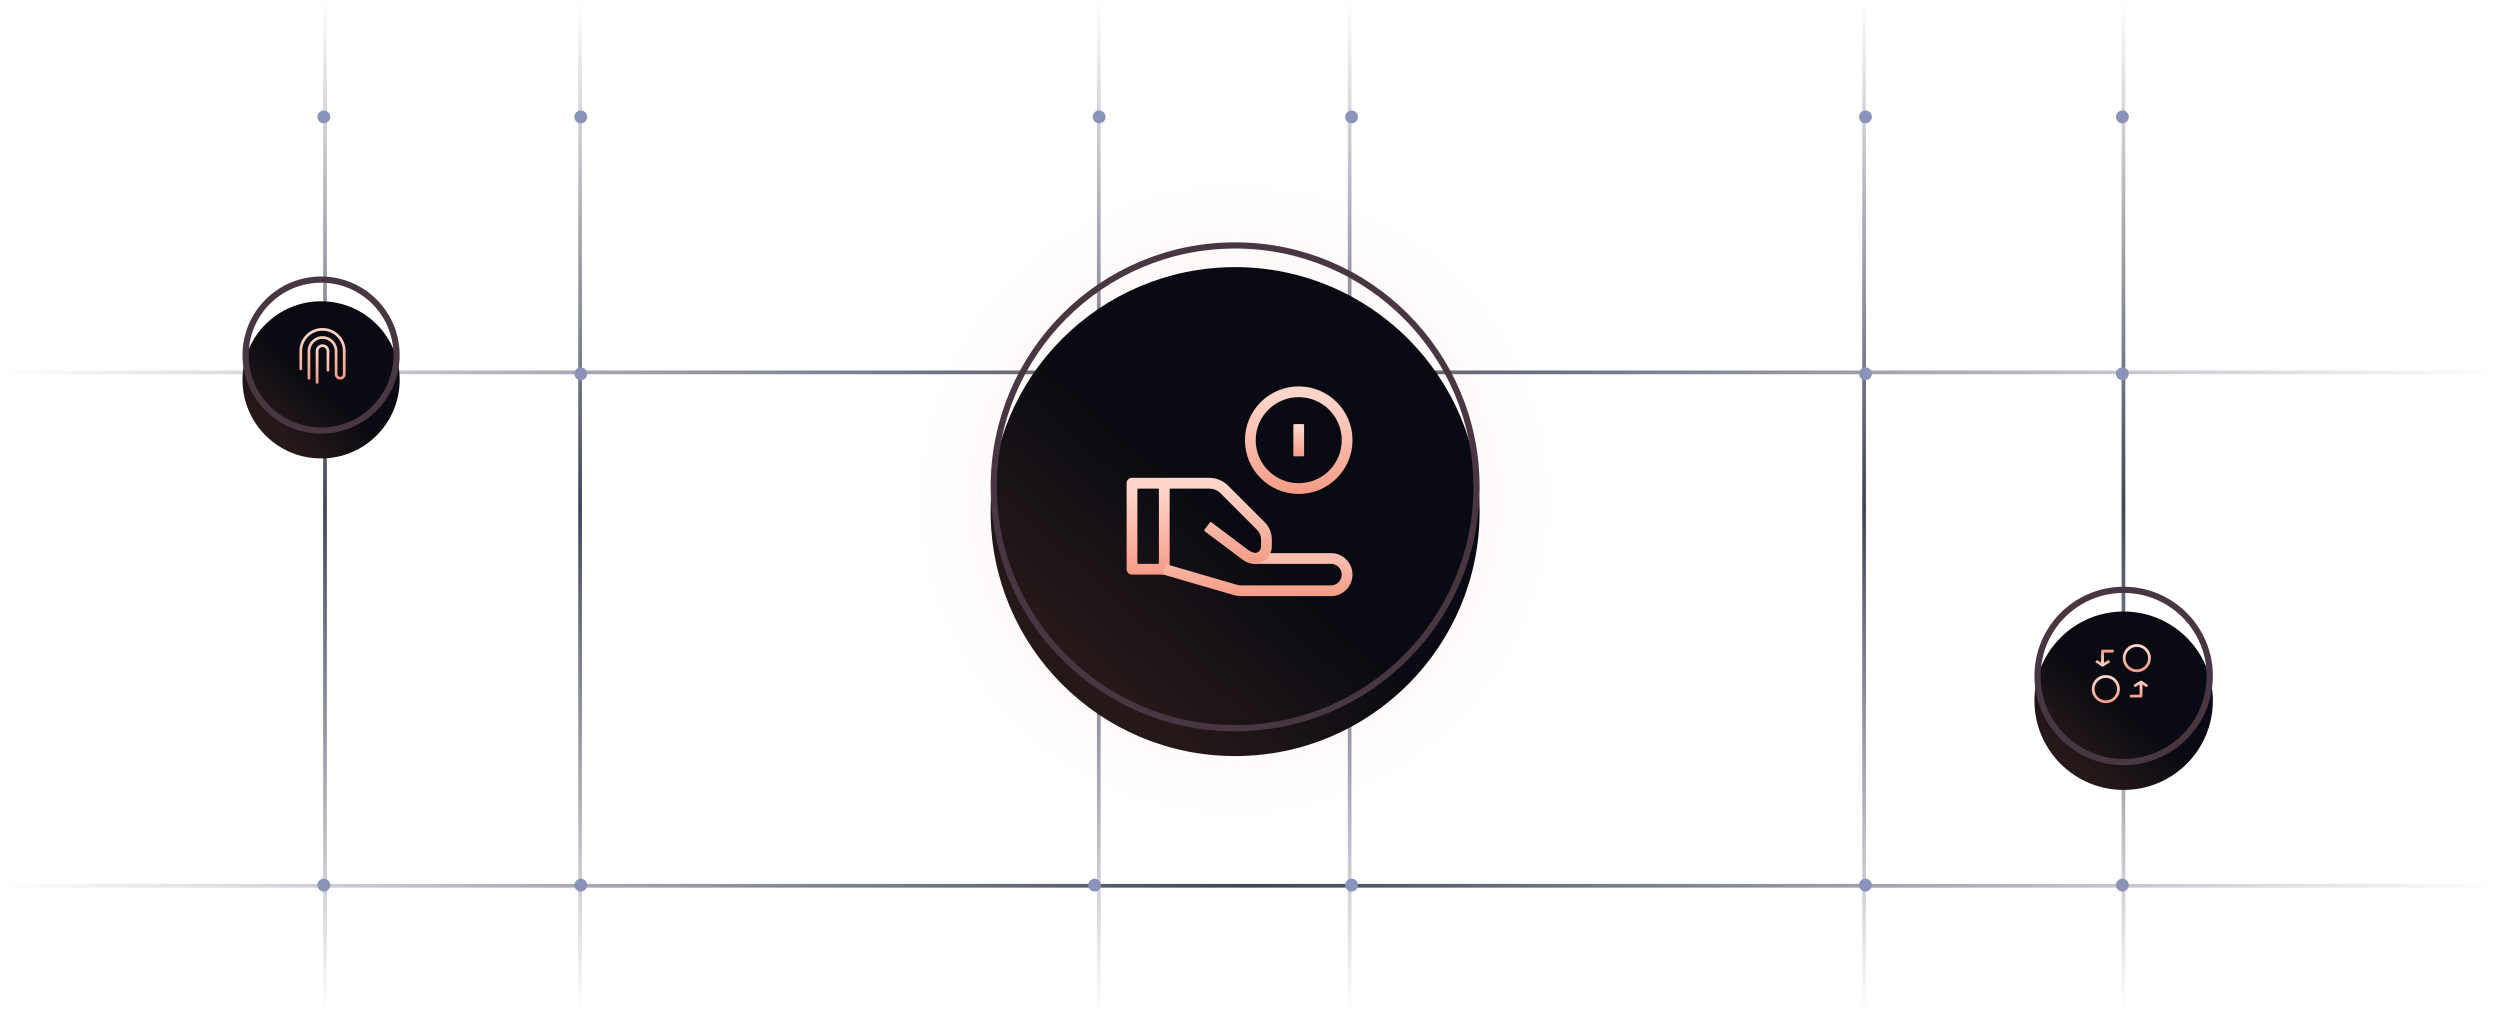 <svg width="588" height="238" viewBox="0 0 588 238" fill="none" xmlns="http://www.w3.org/2000/svg">
<line x1="76.438" y1="1.64733e-08" x2="76.438" y2="238" stroke="url(#paint0_linear_4002_3564)" stroke-width="0.876"/>
<line x1="317.438" y1="1.64733e-08" x2="317.438" y2="238" stroke="url(#paint1_linear_4002_3564)" stroke-width="0.876"/>
<line x1="438.438" y1="1.64733e-08" x2="438.438" y2="238" stroke="url(#paint2_linear_4002_3564)" stroke-width="0.876"/>
<line x1="136.438" y1="1.64733e-08" x2="136.438" y2="238" stroke="url(#paint3_linear_4002_3564)" stroke-width="0.876"/>
<line x1="258.438" y1="1.64733e-08" x2="258.438" y2="238" stroke="url(#paint4_linear_4002_3564)" stroke-width="0.876"/>
<line x1="499.438" y1="1.64733e-08" x2="499.438" y2="238" stroke="url(#paint5_linear_4002_3564)" stroke-width="0.876"/>
<line x1="587.594" y1="87.581" x2="0.002" y2="87.581" stroke="url(#paint6_linear_4002_3564)" stroke-width="0.876"/>
<line x1="587.594" y1="208.336" x2="0.002" y2="208.336" stroke="url(#paint7_linear_4002_3564)" stroke-width="0.876"/>
<g filter="url(#filter0_d_4002_3564)">
<circle cx="76.171" cy="208.182" r="1.511" fill="#8A94BB"/>
</g>
<g filter="url(#filter1_d_4002_3564)">
<circle cx="136.605" cy="208.182" r="1.511" fill="#8A94BB"/>
</g>
<g filter="url(#filter2_d_4002_3564)">
<circle cx="257.464" cy="208.182" r="1.511" fill="#8A94BB"/>
</g>
<g filter="url(#filter3_d_4002_3564)">
<circle cx="317.894" cy="208.182" r="1.511" fill="#8A94BB"/>
</g>
<g filter="url(#filter4_d_4002_3564)">
<circle cx="438.753" cy="208.182" r="1.511" fill="#8A94BB"/>
</g>
<g filter="url(#filter5_d_4002_3564)">
<circle cx="499.183" cy="208.182" r="1.511" fill="#8A94BB"/>
</g>
<g filter="url(#filter6_d_4002_3564)">
<circle cx="438.753" cy="27.496" r="1.511" fill="#8A94BB"/>
</g>
<g filter="url(#filter7_d_4002_3564)">
<circle cx="438.753" cy="87.926" r="1.511" fill="#8A94BB"/>
</g>
<g filter="url(#filter8_d_4002_3564)">
<circle cx="499.183" cy="27.496" r="1.511" fill="#8A94BB"/>
</g>
<g filter="url(#filter9_d_4002_3564)">
<circle cx="499.183" cy="87.926" r="1.511" fill="#8A94BB"/>
</g>
<g filter="url(#filter10_d_4002_3564)">
<circle cx="258.511" cy="27.496" r="1.511" fill="#8A94BB"/>
</g>
<g filter="url(#filter11_d_4002_3564)">
<circle cx="258.511" cy="87.926" r="1.511" fill="#8A94BB"/>
</g>
<g filter="url(#filter12_d_4002_3564)">
<circle cx="317.894" cy="27.496" r="1.511" fill="#8A94BB"/>
</g>
<g filter="url(#filter13_d_4002_3564)">
<circle cx="317.894" cy="87.926" r="1.511" fill="#8A94BB"/>
</g>
<g filter="url(#filter14_d_4002_3564)">
<circle cx="76.171" cy="27.496" r="1.511" fill="#8A94BB"/>
</g>
<g filter="url(#filter15_d_4002_3564)">
<circle cx="76.171" cy="87.926" r="1.511" fill="#8A94BB"/>
</g>
<g filter="url(#filter16_d_4002_3564)">
<circle cx="136.601" cy="27.496" r="1.511" fill="#8A94BB"/>
</g>
<g filter="url(#filter17_d_4002_3564)">
<circle cx="136.601" cy="87.926" r="1.511" fill="#8A94BB"/>
</g>
<g filter="url(#filter18_i_4002_3564)">
<circle cx="75.518" cy="83.517" r="18.483" fill="url(#paint8_linear_4002_3564)"/>
</g>
<circle cx="75.518" cy="83.517" r="17.754" stroke="#483743" stroke-width="1.457"/>
<g filter="url(#filter19_i_4002_3564)">
<circle cx="499.483" cy="158.983" r="20.983" fill="url(#paint9_linear_4002_3564)"/>
</g>
<circle cx="499.483" cy="158.983" r="20.254" stroke="#483743" stroke-width="1.457"/>
<path fill-rule="evenodd" clip-rule="evenodd" d="M75.855 77.784C73.208 77.784 71.063 79.929 71.063 82.576V86.798C71.063 86.936 70.951 87.048 70.812 87.048H70.674C70.536 87.048 70.424 86.936 70.424 86.798V82.576C70.424 79.576 72.855 77.145 75.855 77.145C78.854 77.145 81.286 79.576 81.286 82.576V88.007C81.286 88.712 80.713 89.284 80.008 89.284C79.302 89.284 78.73 88.712 78.73 88.007V82.576C78.73 80.988 77.443 79.701 75.855 79.701C74.267 79.701 72.98 80.988 72.98 82.576V89.034C72.98 89.172 72.867 89.284 72.729 89.284H72.591C72.453 89.284 72.341 89.172 72.341 89.034V82.576C72.341 80.635 73.914 79.062 75.855 79.062C77.796 79.062 79.369 80.635 79.369 82.576V88.007C79.369 88.359 79.655 88.646 80.008 88.646C80.361 88.646 80.647 88.359 80.647 88.007V82.576C80.647 79.929 78.501 77.784 75.855 77.784Z" fill="url(#paint10_linear_4002_3564)"/>
<path fill-rule="evenodd" clip-rule="evenodd" d="M75.855 81.617C75.326 81.617 74.897 82.046 74.897 82.576V89.992C74.897 90.131 74.785 90.243 74.646 90.243H74.508C74.37 90.243 74.258 90.131 74.258 89.992V82.576C74.258 81.694 74.973 80.978 75.855 80.978C76.737 80.978 77.452 81.694 77.452 82.576V87.117C77.452 87.255 77.34 87.368 77.202 87.368H77.064C76.926 87.368 76.814 87.255 76.814 87.117V82.576C76.814 82.046 76.384 81.617 75.855 81.617Z" fill="url(#paint11_linear_4002_3564)"/>
<path fill-rule="evenodd" clip-rule="evenodd" d="M502.578 152.144C501.115 152.144 499.929 153.33 499.929 154.793C499.929 156.256 501.115 157.442 502.578 157.442C504.041 157.442 505.227 156.256 505.227 154.793C505.227 153.33 504.041 152.144 502.578 152.144ZM499.267 154.793C499.267 152.964 500.749 151.482 502.578 151.482C504.406 151.482 505.889 152.964 505.889 154.793C505.889 156.622 504.406 158.104 502.578 158.104C500.749 158.104 499.267 156.622 499.267 154.793Z" fill="url(#paint12_linear_4002_3564)"/>
<path fill-rule="evenodd" clip-rule="evenodd" d="M495.293 159.428C493.83 159.428 492.644 160.614 492.644 162.077C492.644 163.54 493.83 164.726 495.293 164.726C496.756 164.726 497.942 163.54 497.942 162.077C497.942 160.614 496.756 159.428 495.293 159.428ZM491.981 162.077C491.981 160.249 493.464 158.766 495.293 158.766C497.121 158.766 498.604 160.249 498.604 162.077C498.604 163.906 497.121 165.389 495.293 165.389C493.464 165.389 491.981 163.906 491.981 162.077Z" fill="url(#paint13_linear_4002_3564)"/>
<path fill-rule="evenodd" clip-rule="evenodd" d="M503.652 160.422C503.79 160.422 503.902 160.534 503.902 160.672V163.733C503.902 163.916 503.754 164.064 503.571 164.064H501.172C501.034 164.064 500.922 163.952 500.922 163.814V163.652C500.922 163.514 501.034 163.402 501.172 163.402H502.989C503.128 163.402 503.24 163.29 503.24 163.152V160.672C503.24 160.534 503.352 160.422 503.49 160.422H503.652Z" fill="url(#paint14_linear_4002_3564)"/>
<path fill-rule="evenodd" clip-rule="evenodd" d="M503.401 160.138C503.509 160.073 503.645 160.075 503.751 160.144L505.077 161.001C505.194 161.076 505.227 161.231 505.152 161.347L505.064 161.483C504.989 161.599 504.834 161.632 504.718 161.557L503.696 160.897C503.615 160.845 503.513 160.843 503.431 160.892L502.301 161.57C502.182 161.641 502.028 161.603 501.957 161.484L501.874 161.346C501.803 161.227 501.841 161.074 501.96 161.002L503.401 160.138Z" fill="url(#paint15_linear_4002_3564)"/>
<path fill-rule="evenodd" clip-rule="evenodd" d="M494.431 156.448C494.293 156.448 494.181 156.336 494.181 156.198V153.137C494.181 152.954 494.329 152.806 494.512 152.806H496.911C497.049 152.806 497.161 152.918 497.161 153.056V153.218C497.161 153.356 497.049 153.468 496.911 153.468H495.094C494.955 153.468 494.843 153.58 494.843 153.719V156.198C494.843 156.336 494.731 156.448 494.593 156.448H494.431Z" fill="url(#paint16_linear_4002_3564)"/>
<path fill-rule="evenodd" clip-rule="evenodd" d="M494.682 156.732C494.574 156.797 494.438 156.795 494.332 156.727L493.006 155.869C492.889 155.794 492.856 155.639 492.931 155.523L493.019 155.387C493.094 155.271 493.249 155.238 493.365 155.313L494.387 155.974C494.468 156.026 494.57 156.027 494.652 155.978L495.782 155.3C495.901 155.229 496.055 155.267 496.126 155.386L496.209 155.524C496.28 155.643 496.242 155.797 496.123 155.868L494.682 156.732Z" fill="url(#paint17_linear_4002_3564)"/>
<circle cx="290.5" cy="117.5" r="108.5" fill="url(#paint18_radial_4002_3564)"/>
<g filter="url(#filter20_i_4002_3564)">
<circle cx="290.5" cy="114.5" r="57.5" fill="url(#paint19_linear_4002_3564)"/>
</g>
<circle cx="290.5" cy="114.5" r="56.772" stroke="#483743" stroke-width="1.457"/>
<path fill-rule="evenodd" clip-rule="evenodd" d="M264.982 113.65C264.982 112.951 265.549 112.385 266.247 112.385H273.837C274.535 112.385 275.102 112.951 275.102 113.65V133.888C275.102 134.587 274.535 135.153 273.837 135.153H266.247C265.549 135.153 264.982 134.587 264.982 133.888V113.65ZM267.763 114.914C267.624 114.914 267.512 115.027 267.512 115.165V132.373C267.512 132.511 267.624 132.623 267.763 132.623H272.321C272.46 132.623 272.572 132.511 272.572 132.373V115.165C272.572 115.027 272.46 114.914 272.321 114.914H267.763Z" fill="url(#paint20_linear_4002_3564)"/>
<path fill-rule="evenodd" clip-rule="evenodd" d="M284.565 122.957C284.648 122.846 284.805 122.824 284.915 122.907L293.485 129.334C294.142 129.827 294.941 130.093 295.762 130.093H313.049C315.843 130.093 318.108 132.358 318.108 135.153C318.108 137.947 315.843 140.212 313.049 140.212H291.952C291.355 140.212 290.76 140.128 290.186 139.961L273.724 135.172C273.591 135.134 273.515 134.995 273.553 134.862L274.12 132.914C274.159 132.781 274.298 132.705 274.43 132.743L290.893 137.532C291.237 137.632 291.594 137.683 291.952 137.683H313.049C314.446 137.683 315.578 136.55 315.578 135.153C315.578 133.756 314.446 132.623 313.049 132.623H295.762C294.393 132.623 293.062 132.179 291.967 131.358L283.397 124.931C283.287 124.848 283.264 124.691 283.347 124.58L284.565 122.957Z" fill="url(#paint21_linear_4002_3564)"/>
<path fill-rule="evenodd" clip-rule="evenodd" d="M284.39 114.914H274.087C273.949 114.914 273.837 114.802 273.837 114.664V112.635C273.837 112.497 273.949 112.385 274.087 112.385H284.39C286.068 112.385 287.676 113.051 288.862 114.237L297.455 122.829C298.531 123.905 299.135 125.365 299.135 126.886V128.512C299.135 130.783 297.294 132.623 295.024 132.623C294.135 132.623 293.269 132.335 292.557 131.801L283.398 124.931C283.287 124.848 283.264 124.691 283.347 124.58L284.565 122.957C284.648 122.847 284.805 122.824 284.915 122.907L294.075 129.777C294.349 129.982 294.682 130.093 295.024 130.093C295.897 130.093 296.605 129.385 296.605 128.512V126.886C296.605 126.035 296.267 125.22 295.666 124.618L287.073 116.026C286.362 115.314 285.397 114.914 284.39 114.914Z" fill="url(#paint22_linear_4002_3564)"/>
<path fill-rule="evenodd" clip-rule="evenodd" d="M305.459 93.411C299.87 93.411 295.339 97.942 295.339 103.53C295.339 109.119 299.87 113.649 305.459 113.649C311.047 113.649 315.578 109.119 315.578 103.53C315.578 97.942 311.047 93.411 305.459 93.411ZM292.81 103.53C292.81 96.544 298.473 90.881 305.459 90.881C312.444 90.881 318.108 96.544 318.108 103.53C318.108 110.516 312.444 116.179 305.459 116.179C298.473 116.179 292.81 110.516 292.81 103.53Z" fill="url(#paint23_linear_4002_3564)"/>
<path fill-rule="evenodd" clip-rule="evenodd" d="M304.445 107.325C304.306 107.325 304.194 107.213 304.194 107.075V99.986C304.194 99.848 304.306 99.736 304.445 99.736H306.474C306.612 99.736 306.724 99.848 306.724 99.986V107.075C306.724 107.213 306.612 107.325 306.474 107.325H304.445Z" fill="url(#paint24_linear_4002_3564)"/>
<defs>
<filter id="filter0_d_4002_3564" x="71.156" y="203.168" width="10.029" height="10.029" filterUnits="userSpaceOnUse" color-interpolation-filters="sRGB">
<feFlood flood-opacity="0" result="BackgroundImageFix"/>
<feColorMatrix in="SourceAlpha" type="matrix" values="0 0 0 0 0 0 0 0 0 0 0 0 0 0 0 0 0 0 127 0" result="hardAlpha"/>
<feOffset/>
<feGaussianBlur stdDeviation="1.752"/>
<feComposite in2="hardAlpha" operator="out"/>
<feColorMatrix type="matrix" values="0 0 0 0 0.3 0 0 0 0 0.324 0 0 0 0 0.421 0 0 0 1 0"/>
<feBlend mode="normal" in2="BackgroundImageFix" result="effect1_dropShadow_4002_3564"/>
<feBlend mode="normal" in="SourceGraphic" in2="effect1_dropShadow_4002_3564" result="shape"/>
</filter>
<filter id="filter1_d_4002_3564" x="131.59" y="203.168" width="10.029" height="10.029" filterUnits="userSpaceOnUse" color-interpolation-filters="sRGB">
<feFlood flood-opacity="0" result="BackgroundImageFix"/>
<feColorMatrix in="SourceAlpha" type="matrix" values="0 0 0 0 0 0 0 0 0 0 0 0 0 0 0 0 0 0 127 0" result="hardAlpha"/>
<feOffset/>
<feGaussianBlur stdDeviation="1.752"/>
<feComposite in2="hardAlpha" operator="out"/>
<feColorMatrix type="matrix" values="0 0 0 0 0.3 0 0 0 0 0.324 0 0 0 0 0.421 0 0 0 1 0"/>
<feBlend mode="normal" in2="BackgroundImageFix" result="effect1_dropShadow_4002_3564"/>
<feBlend mode="normal" in="SourceGraphic" in2="effect1_dropShadow_4002_3564" result="shape"/>
</filter>
<filter id="filter2_d_4002_3564" x="252.449" y="203.168" width="10.029" height="10.029" filterUnits="userSpaceOnUse" color-interpolation-filters="sRGB">
<feFlood flood-opacity="0" result="BackgroundImageFix"/>
<feColorMatrix in="SourceAlpha" type="matrix" values="0 0 0 0 0 0 0 0 0 0 0 0 0 0 0 0 0 0 127 0" result="hardAlpha"/>
<feOffset/>
<feGaussianBlur stdDeviation="1.752"/>
<feComposite in2="hardAlpha" operator="out"/>
<feColorMatrix type="matrix" values="0 0 0 0 0.3 0 0 0 0 0.324 0 0 0 0 0.421 0 0 0 1 0"/>
<feBlend mode="normal" in2="BackgroundImageFix" result="effect1_dropShadow_4002_3564"/>
<feBlend mode="normal" in="SourceGraphic" in2="effect1_dropShadow_4002_3564" result="shape"/>
</filter>
<filter id="filter3_d_4002_3564" x="312.879" y="203.168" width="10.029" height="10.029" filterUnits="userSpaceOnUse" color-interpolation-filters="sRGB">
<feFlood flood-opacity="0" result="BackgroundImageFix"/>
<feColorMatrix in="SourceAlpha" type="matrix" values="0 0 0 0 0 0 0 0 0 0 0 0 0 0 0 0 0 0 127 0" result="hardAlpha"/>
<feOffset/>
<feGaussianBlur stdDeviation="1.752"/>
<feComposite in2="hardAlpha" operator="out"/>
<feColorMatrix type="matrix" values="0 0 0 0 0.3 0 0 0 0 0.324 0 0 0 0 0.421 0 0 0 1 0"/>
<feBlend mode="normal" in2="BackgroundImageFix" result="effect1_dropShadow_4002_3564"/>
<feBlend mode="normal" in="SourceGraphic" in2="effect1_dropShadow_4002_3564" result="shape"/>
</filter>
<filter id="filter4_d_4002_3564" x="433.738" y="203.168" width="10.029" height="10.029" filterUnits="userSpaceOnUse" color-interpolation-filters="sRGB">
<feFlood flood-opacity="0" result="BackgroundImageFix"/>
<feColorMatrix in="SourceAlpha" type="matrix" values="0 0 0 0 0 0 0 0 0 0 0 0 0 0 0 0 0 0 127 0" result="hardAlpha"/>
<feOffset/>
<feGaussianBlur stdDeviation="1.752"/>
<feComposite in2="hardAlpha" operator="out"/>
<feColorMatrix type="matrix" values="0 0 0 0 0.3 0 0 0 0 0.324 0 0 0 0 0.421 0 0 0 1 0"/>
<feBlend mode="normal" in2="BackgroundImageFix" result="effect1_dropShadow_4002_3564"/>
<feBlend mode="normal" in="SourceGraphic" in2="effect1_dropShadow_4002_3564" result="shape"/>
</filter>
<filter id="filter5_d_4002_3564" x="494.168" y="203.168" width="10.029" height="10.029" filterUnits="userSpaceOnUse" color-interpolation-filters="sRGB">
<feFlood flood-opacity="0" result="BackgroundImageFix"/>
<feColorMatrix in="SourceAlpha" type="matrix" values="0 0 0 0 0 0 0 0 0 0 0 0 0 0 0 0 0 0 127 0" result="hardAlpha"/>
<feOffset/>
<feGaussianBlur stdDeviation="1.752"/>
<feComposite in2="hardAlpha" operator="out"/>
<feColorMatrix type="matrix" values="0 0 0 0 0.3 0 0 0 0 0.324 0 0 0 0 0.421 0 0 0 1 0"/>
<feBlend mode="normal" in2="BackgroundImageFix" result="effect1_dropShadow_4002_3564"/>
<feBlend mode="normal" in="SourceGraphic" in2="effect1_dropShadow_4002_3564" result="shape"/>
</filter>
<filter id="filter6_d_4002_3564" x="433.738" y="22.481" width="10.029" height="10.029" filterUnits="userSpaceOnUse" color-interpolation-filters="sRGB">
<feFlood flood-opacity="0" result="BackgroundImageFix"/>
<feColorMatrix in="SourceAlpha" type="matrix" values="0 0 0 0 0 0 0 0 0 0 0 0 0 0 0 0 0 0 127 0" result="hardAlpha"/>
<feOffset/>
<feGaussianBlur stdDeviation="1.752"/>
<feComposite in2="hardAlpha" operator="out"/>
<feColorMatrix type="matrix" values="0 0 0 0 0.3 0 0 0 0 0.324 0 0 0 0 0.421 0 0 0 1 0"/>
<feBlend mode="normal" in2="BackgroundImageFix" result="effect1_dropShadow_4002_3564"/>
<feBlend mode="normal" in="SourceGraphic" in2="effect1_dropShadow_4002_3564" result="shape"/>
</filter>
<filter id="filter7_d_4002_3564" x="433.738" y="82.912" width="10.029" height="10.029" filterUnits="userSpaceOnUse" color-interpolation-filters="sRGB">
<feFlood flood-opacity="0" result="BackgroundImageFix"/>
<feColorMatrix in="SourceAlpha" type="matrix" values="0 0 0 0 0 0 0 0 0 0 0 0 0 0 0 0 0 0 127 0" result="hardAlpha"/>
<feOffset/>
<feGaussianBlur stdDeviation="1.752"/>
<feComposite in2="hardAlpha" operator="out"/>
<feColorMatrix type="matrix" values="0 0 0 0 0.3 0 0 0 0 0.324 0 0 0 0 0.421 0 0 0 1 0"/>
<feBlend mode="normal" in2="BackgroundImageFix" result="effect1_dropShadow_4002_3564"/>
<feBlend mode="normal" in="SourceGraphic" in2="effect1_dropShadow_4002_3564" result="shape"/>
</filter>
<filter id="filter8_d_4002_3564" x="494.168" y="22.481" width="10.029" height="10.029" filterUnits="userSpaceOnUse" color-interpolation-filters="sRGB">
<feFlood flood-opacity="0" result="BackgroundImageFix"/>
<feColorMatrix in="SourceAlpha" type="matrix" values="0 0 0 0 0 0 0 0 0 0 0 0 0 0 0 0 0 0 127 0" result="hardAlpha"/>
<feOffset/>
<feGaussianBlur stdDeviation="1.752"/>
<feComposite in2="hardAlpha" operator="out"/>
<feColorMatrix type="matrix" values="0 0 0 0 0.3 0 0 0 0 0.324 0 0 0 0 0.421 0 0 0 1 0"/>
<feBlend mode="normal" in2="BackgroundImageFix" result="effect1_dropShadow_4002_3564"/>
<feBlend mode="normal" in="SourceGraphic" in2="effect1_dropShadow_4002_3564" result="shape"/>
</filter>
<filter id="filter9_d_4002_3564" x="494.168" y="82.912" width="10.029" height="10.029" filterUnits="userSpaceOnUse" color-interpolation-filters="sRGB">
<feFlood flood-opacity="0" result="BackgroundImageFix"/>
<feColorMatrix in="SourceAlpha" type="matrix" values="0 0 0 0 0 0 0 0 0 0 0 0 0 0 0 0 0 0 127 0" result="hardAlpha"/>
<feOffset/>
<feGaussianBlur stdDeviation="1.752"/>
<feComposite in2="hardAlpha" operator="out"/>
<feColorMatrix type="matrix" values="0 0 0 0 0.3 0 0 0 0 0.324 0 0 0 0 0.421 0 0 0 1 0"/>
<feBlend mode="normal" in2="BackgroundImageFix" result="effect1_dropShadow_4002_3564"/>
<feBlend mode="normal" in="SourceGraphic" in2="effect1_dropShadow_4002_3564" result="shape"/>
</filter>
<filter id="filter10_d_4002_3564" x="253.496" y="22.481" width="10.029" height="10.029" filterUnits="userSpaceOnUse" color-interpolation-filters="sRGB">
<feFlood flood-opacity="0" result="BackgroundImageFix"/>
<feColorMatrix in="SourceAlpha" type="matrix" values="0 0 0 0 0 0 0 0 0 0 0 0 0 0 0 0 0 0 127 0" result="hardAlpha"/>
<feOffset/>
<feGaussianBlur stdDeviation="1.752"/>
<feComposite in2="hardAlpha" operator="out"/>
<feColorMatrix type="matrix" values="0 0 0 0 0.3 0 0 0 0 0.324 0 0 0 0 0.421 0 0 0 1 0"/>
<feBlend mode="normal" in2="BackgroundImageFix" result="effect1_dropShadow_4002_3564"/>
<feBlend mode="normal" in="SourceGraphic" in2="effect1_dropShadow_4002_3564" result="shape"/>
</filter>
<filter id="filter11_d_4002_3564" x="253.496" y="82.912" width="10.029" height="10.029" filterUnits="userSpaceOnUse" color-interpolation-filters="sRGB">
<feFlood flood-opacity="0" result="BackgroundImageFix"/>
<feColorMatrix in="SourceAlpha" type="matrix" values="0 0 0 0 0 0 0 0 0 0 0 0 0 0 0 0 0 0 127 0" result="hardAlpha"/>
<feOffset/>
<feGaussianBlur stdDeviation="1.752"/>
<feComposite in2="hardAlpha" operator="out"/>
<feColorMatrix type="matrix" values="0 0 0 0 0.3 0 0 0 0 0.324 0 0 0 0 0.421 0 0 0 1 0"/>
<feBlend mode="normal" in2="BackgroundImageFix" result="effect1_dropShadow_4002_3564"/>
<feBlend mode="normal" in="SourceGraphic" in2="effect1_dropShadow_4002_3564" result="shape"/>
</filter>
<filter id="filter12_d_4002_3564" x="312.879" y="22.481" width="10.029" height="10.029" filterUnits="userSpaceOnUse" color-interpolation-filters="sRGB">
<feFlood flood-opacity="0" result="BackgroundImageFix"/>
<feColorMatrix in="SourceAlpha" type="matrix" values="0 0 0 0 0 0 0 0 0 0 0 0 0 0 0 0 0 0 127 0" result="hardAlpha"/>
<feOffset/>
<feGaussianBlur stdDeviation="1.752"/>
<feComposite in2="hardAlpha" operator="out"/>
<feColorMatrix type="matrix" values="0 0 0 0 0.3 0 0 0 0 0.324 0 0 0 0 0.421 0 0 0 1 0"/>
<feBlend mode="normal" in2="BackgroundImageFix" result="effect1_dropShadow_4002_3564"/>
<feBlend mode="normal" in="SourceGraphic" in2="effect1_dropShadow_4002_3564" result="shape"/>
</filter>
<filter id="filter13_d_4002_3564" x="312.879" y="82.912" width="10.029" height="10.029" filterUnits="userSpaceOnUse" color-interpolation-filters="sRGB">
<feFlood flood-opacity="0" result="BackgroundImageFix"/>
<feColorMatrix in="SourceAlpha" type="matrix" values="0 0 0 0 0 0 0 0 0 0 0 0 0 0 0 0 0 0 127 0" result="hardAlpha"/>
<feOffset/>
<feGaussianBlur stdDeviation="1.752"/>
<feComposite in2="hardAlpha" operator="out"/>
<feColorMatrix type="matrix" values="0 0 0 0 0.3 0 0 0 0 0.324 0 0 0 0 0.421 0 0 0 1 0"/>
<feBlend mode="normal" in2="BackgroundImageFix" result="effect1_dropShadow_4002_3564"/>
<feBlend mode="normal" in="SourceGraphic" in2="effect1_dropShadow_4002_3564" result="shape"/>
</filter>
<filter id="filter14_d_4002_3564" x="71.156" y="22.481" width="10.029" height="10.029" filterUnits="userSpaceOnUse" color-interpolation-filters="sRGB">
<feFlood flood-opacity="0" result="BackgroundImageFix"/>
<feColorMatrix in="SourceAlpha" type="matrix" values="0 0 0 0 0 0 0 0 0 0 0 0 0 0 0 0 0 0 127 0" result="hardAlpha"/>
<feOffset/>
<feGaussianBlur stdDeviation="1.752"/>
<feComposite in2="hardAlpha" operator="out"/>
<feColorMatrix type="matrix" values="0 0 0 0 0.3 0 0 0 0 0.324 0 0 0 0 0.421 0 0 0 1 0"/>
<feBlend mode="normal" in2="BackgroundImageFix" result="effect1_dropShadow_4002_3564"/>
<feBlend mode="normal" in="SourceGraphic" in2="effect1_dropShadow_4002_3564" result="shape"/>
</filter>
<filter id="filter15_d_4002_3564" x="71.156" y="82.912" width="10.029" height="10.029" filterUnits="userSpaceOnUse" color-interpolation-filters="sRGB">
<feFlood flood-opacity="0" result="BackgroundImageFix"/>
<feColorMatrix in="SourceAlpha" type="matrix" values="0 0 0 0 0 0 0 0 0 0 0 0 0 0 0 0 0 0 127 0" result="hardAlpha"/>
<feOffset/>
<feGaussianBlur stdDeviation="1.752"/>
<feComposite in2="hardAlpha" operator="out"/>
<feColorMatrix type="matrix" values="0 0 0 0 0.3 0 0 0 0 0.324 0 0 0 0 0.421 0 0 0 1 0"/>
<feBlend mode="normal" in2="BackgroundImageFix" result="effect1_dropShadow_4002_3564"/>
<feBlend mode="normal" in="SourceGraphic" in2="effect1_dropShadow_4002_3564" result="shape"/>
</filter>
<filter id="filter16_d_4002_3564" x="131.586" y="22.481" width="10.029" height="10.029" filterUnits="userSpaceOnUse" color-interpolation-filters="sRGB">
<feFlood flood-opacity="0" result="BackgroundImageFix"/>
<feColorMatrix in="SourceAlpha" type="matrix" values="0 0 0 0 0 0 0 0 0 0 0 0 0 0 0 0 0 0 127 0" result="hardAlpha"/>
<feOffset/>
<feGaussianBlur stdDeviation="1.752"/>
<feComposite in2="hardAlpha" operator="out"/>
<feColorMatrix type="matrix" values="0 0 0 0 0.3 0 0 0 0 0.324 0 0 0 0 0.421 0 0 0 1 0"/>
<feBlend mode="normal" in2="BackgroundImageFix" result="effect1_dropShadow_4002_3564"/>
<feBlend mode="normal" in="SourceGraphic" in2="effect1_dropShadow_4002_3564" result="shape"/>
</filter>
<filter id="filter17_d_4002_3564" x="131.586" y="82.912" width="10.029" height="10.029" filterUnits="userSpaceOnUse" color-interpolation-filters="sRGB">
<feFlood flood-opacity="0" result="BackgroundImageFix"/>
<feColorMatrix in="SourceAlpha" type="matrix" values="0 0 0 0 0 0 0 0 0 0 0 0 0 0 0 0 0 0 127 0" result="hardAlpha"/>
<feOffset/>
<feGaussianBlur stdDeviation="1.752"/>
<feComposite in2="hardAlpha" operator="out"/>
<feColorMatrix type="matrix" values="0 0 0 0 0.3 0 0 0 0 0.324 0 0 0 0 0.421 0 0 0 1 0"/>
<feBlend mode="normal" in2="BackgroundImageFix" result="effect1_dropShadow_4002_3564"/>
<feBlend mode="normal" in="SourceGraphic" in2="effect1_dropShadow_4002_3564" result="shape"/>
</filter>
<filter id="filter18_i_4002_3564" x="57.035" y="65.034" width="36.966" height="42.793" filterUnits="userSpaceOnUse" color-interpolation-filters="sRGB">
<feFlood flood-opacity="0" result="BackgroundImageFix"/>
<feBlend mode="normal" in="SourceGraphic" in2="BackgroundImageFix" result="shape"/>
<feColorMatrix in="SourceAlpha" type="matrix" values="0 0 0 0 0 0 0 0 0 0 0 0 0 0 0 0 0 0 127 0" result="hardAlpha"/>
<feOffset dy="5.827"/>
<feGaussianBlur stdDeviation="9.47"/>
<feComposite in2="hardAlpha" operator="arithmetic" k2="-1" k3="1"/>
<feColorMatrix type="matrix" values="0 0 0 0 0.154 0 0 0 0 0.109 0 0 0 0 0.125 0 0 0 0.77 0"/>
<feBlend mode="normal" in2="shape" result="effect1_innerShadow_4002_3564"/>
</filter>
<filter id="filter19_i_4002_3564" x="478.5" y="138" width="41.966" height="47.793" filterUnits="userSpaceOnUse" color-interpolation-filters="sRGB">
<feFlood flood-opacity="0" result="BackgroundImageFix"/>
<feBlend mode="normal" in="SourceGraphic" in2="BackgroundImageFix" result="shape"/>
<feColorMatrix in="SourceAlpha" type="matrix" values="0 0 0 0 0 0 0 0 0 0 0 0 0 0 0 0 0 0 127 0" result="hardAlpha"/>
<feOffset dy="5.827"/>
<feGaussianBlur stdDeviation="9.47"/>
<feComposite in2="hardAlpha" operator="arithmetic" k2="-1" k3="1"/>
<feColorMatrix type="matrix" values="0 0 0 0 0.154 0 0 0 0 0.109 0 0 0 0 0.125 0 0 0 0.77 0"/>
<feBlend mode="normal" in2="shape" result="effect1_innerShadow_4002_3564"/>
</filter>
<filter id="filter20_i_4002_3564" x="233" y="57" width="115" height="120.827" filterUnits="userSpaceOnUse" color-interpolation-filters="sRGB">
<feFlood flood-opacity="0" result="BackgroundImageFix"/>
<feBlend mode="normal" in="SourceGraphic" in2="BackgroundImageFix" result="shape"/>
<feColorMatrix in="SourceAlpha" type="matrix" values="0 0 0 0 0 0 0 0 0 0 0 0 0 0 0 0 0 0 127 0" result="hardAlpha"/>
<feOffset dy="5.827"/>
<feGaussianBlur stdDeviation="9.47"/>
<feComposite in2="hardAlpha" operator="arithmetic" k2="-1" k3="1"/>
<feColorMatrix type="matrix" values="0 0 0 0 0.154 0 0 0 0 0.109 0 0 0 0 0.125 0 0 0 0.77 0"/>
<feBlend mode="normal" in2="shape" result="effect1_innerShadow_4002_3564"/>
</filter>
<linearGradient id="paint0_linear_4002_3564" x1="75.5" y1="-1.88063e-08" x2="75.5" y2="238" gradientUnits="userSpaceOnUse">
<stop stop-color="#40455A" stop-opacity="0"/>
<stop offset="0.5" stop-color="#40455A"/>
<stop offset="1" stop-color="#40455A" stop-opacity="0"/>
</linearGradient>
<linearGradient id="paint1_linear_4002_3564" x1="316.5" y1="-1.88063e-08" x2="316.5" y2="238" gradientUnits="userSpaceOnUse">
<stop stop-color="#40455A" stop-opacity="0"/>
<stop offset="0.5" stop-color="#40455A"/>
<stop offset="1" stop-color="#40455A" stop-opacity="0"/>
</linearGradient>
<linearGradient id="paint2_linear_4002_3564" x1="437.5" y1="-1.88063e-08" x2="437.5" y2="238" gradientUnits="userSpaceOnUse">
<stop stop-color="#40455A" stop-opacity="0"/>
<stop offset="0.5" stop-color="#40455A"/>
<stop offset="1" stop-color="#40455A" stop-opacity="0"/>
</linearGradient>
<linearGradient id="paint3_linear_4002_3564" x1="135.5" y1="-1.88063e-08" x2="135.5" y2="238" gradientUnits="userSpaceOnUse">
<stop stop-color="#40455A" stop-opacity="0"/>
<stop offset="0.5" stop-color="#40455A"/>
<stop offset="1" stop-color="#40455A" stop-opacity="0"/>
</linearGradient>
<linearGradient id="paint4_linear_4002_3564" x1="257.5" y1="-1.88063e-08" x2="257.5" y2="238" gradientUnits="userSpaceOnUse">
<stop stop-color="#40455A" stop-opacity="0"/>
<stop offset="0.5" stop-color="#40455A"/>
<stop offset="1" stop-color="#40455A" stop-opacity="0"/>
</linearGradient>
<linearGradient id="paint5_linear_4002_3564" x1="498.5" y1="-1.88063e-08" x2="498.5" y2="238" gradientUnits="userSpaceOnUse">
<stop stop-color="#40455A" stop-opacity="0"/>
<stop offset="0.5" stop-color="#40455A"/>
<stop offset="1" stop-color="#40455A" stop-opacity="0"/>
</linearGradient>
<linearGradient id="paint6_linear_4002_3564" x1="587.594" y1="86.643" x2="0.002" y2="86.643" gradientUnits="userSpaceOnUse">
<stop stop-color="#40455A" stop-opacity="0"/>
<stop offset="0.5" stop-color="#40455A"/>
<stop offset="1" stop-color="#40455A" stop-opacity="0"/>
</linearGradient>
<linearGradient id="paint7_linear_4002_3564" x1="587.594" y1="207.398" x2="0.002" y2="207.398" gradientUnits="userSpaceOnUse">
<stop stop-color="#40455A" stop-opacity="0"/>
<stop offset="0.5" stop-color="#40455A"/>
<stop offset="1" stop-color="#40455A" stop-opacity="0"/>
</linearGradient>
<linearGradient id="paint8_linear_4002_3564" x1="73.208" y1="80.822" x2="62.306" y2="93.034" gradientUnits="userSpaceOnUse">
<stop offset="0.099" stop-color="#0A0B12"/>
<stop offset="1" stop-color="#251819"/>
</linearGradient>
<linearGradient id="paint9_linear_4002_3564" x1="496.86" y1="155.923" x2="484.484" y2="169.787" gradientUnits="userSpaceOnUse">
<stop offset="0.099" stop-color="#0A0B12"/>
<stop offset="1" stop-color="#251819"/>
</linearGradient>
<linearGradient id="paint10_linear_4002_3564" x1="74.648" y1="78.599" x2="74.648" y2="89.678" gradientUnits="userSpaceOnUse">
<stop stop-color="#FFD5CA"/>
<stop offset="1" stop-color="#F39983"/>
</linearGradient>
<linearGradient id="paint11_linear_4002_3564" x1="75.5" y1="82.088" x2="75.5" y2="90.543" gradientUnits="userSpaceOnUse">
<stop stop-color="#FFD5CA"/>
<stop offset="1" stop-color="#F39983"/>
</linearGradient>
<linearGradient id="paint12_linear_4002_3564" x1="501.842" y1="152.275" x2="501.842" y2="158.319" gradientUnits="userSpaceOnUse">
<stop stop-color="#FFD5CA"/>
<stop offset="1" stop-color="#F39983"/>
</linearGradient>
<linearGradient id="paint13_linear_4002_3564" x1="494.557" y1="159.56" x2="494.557" y2="165.603" gradientUnits="userSpaceOnUse">
<stop stop-color="#FFD5CA"/>
<stop offset="1" stop-color="#F39983"/>
</linearGradient>
<linearGradient id="paint14_linear_4002_3564" x1="502.081" y1="160.858" x2="502.081" y2="164.182" gradientUnits="userSpaceOnUse">
<stop stop-color="#FFD5CA"/>
<stop offset="1" stop-color="#F39983"/>
</linearGradient>
<linearGradient id="paint15_linear_4002_3564" x1="503.123" y1="160.283" x2="503.123" y2="161.751" gradientUnits="userSpaceOnUse">
<stop stop-color="#FFD5CA"/>
<stop offset="1" stop-color="#F39983"/>
</linearGradient>
<linearGradient id="paint16_linear_4002_3564" x1="496.002" y1="156.012" x2="496.002" y2="152.688" gradientUnits="userSpaceOnUse">
<stop stop-color="#FFD5CA"/>
<stop offset="1" stop-color="#F39983"/>
</linearGradient>
<linearGradient id="paint17_linear_4002_3564" x1="494.96" y1="156.587" x2="494.96" y2="155.119" gradientUnits="userSpaceOnUse">
<stop stop-color="#FFD5CA"/>
<stop offset="1" stop-color="#F39983"/>
</linearGradient>
<radialGradient id="paint18_radial_4002_3564" cx="0" cy="0" r="1" gradientUnits="userSpaceOnUse" gradientTransform="translate(290.5 117.5) rotate(90) scale(76.324)">
<stop stop-color="#F39983" stop-opacity="0.2"/>
<stop offset="1" stop-color="#F39983" stop-opacity="0"/>
</radialGradient>
<linearGradient id="paint19_linear_4002_3564" x1="283.313" y1="106.115" x2="249.397" y2="144.108" gradientUnits="userSpaceOnUse">
<stop offset="0.099" stop-color="#0A0B12"/>
<stop offset="1" stop-color="#251819"/>
</linearGradient>
<linearGradient id="paint20_linear_4002_3564" x1="268.918" y1="115.112" x2="268.918" y2="135.891" gradientUnits="userSpaceOnUse">
<stop stop-color="#FFD5CA"/>
<stop offset="1" stop-color="#F39983"/>
</linearGradient>
<linearGradient id="paint21_linear_4002_3564" x1="290.837" y1="124.848" x2="290.837" y2="140.778" gradientUnits="userSpaceOnUse">
<stop stop-color="#FFD5CA"/>
<stop offset="1" stop-color="#F39983"/>
</linearGradient>
<linearGradient id="paint22_linear_4002_3564" x1="283.675" y1="114.809" x2="283.675" y2="133.279" gradientUnits="userSpaceOnUse">
<stop stop-color="#FFD5CA"/>
<stop offset="1" stop-color="#F39983"/>
</linearGradient>
<linearGradient id="paint23_linear_4002_3564" x1="302.648" y1="93.912" x2="302.648" y2="116.999" gradientUnits="userSpaceOnUse">
<stop stop-color="#FFD5CA"/>
<stop offset="1" stop-color="#F39983"/>
</linearGradient>
<linearGradient id="paint24_linear_4002_3564" x1="305.178" y1="100.645" x2="305.178" y2="107.571" gradientUnits="userSpaceOnUse">
<stop stop-color="#FFD5CA"/>
<stop offset="1" stop-color="#F39983"/>
</linearGradient>
</defs>
</svg>
